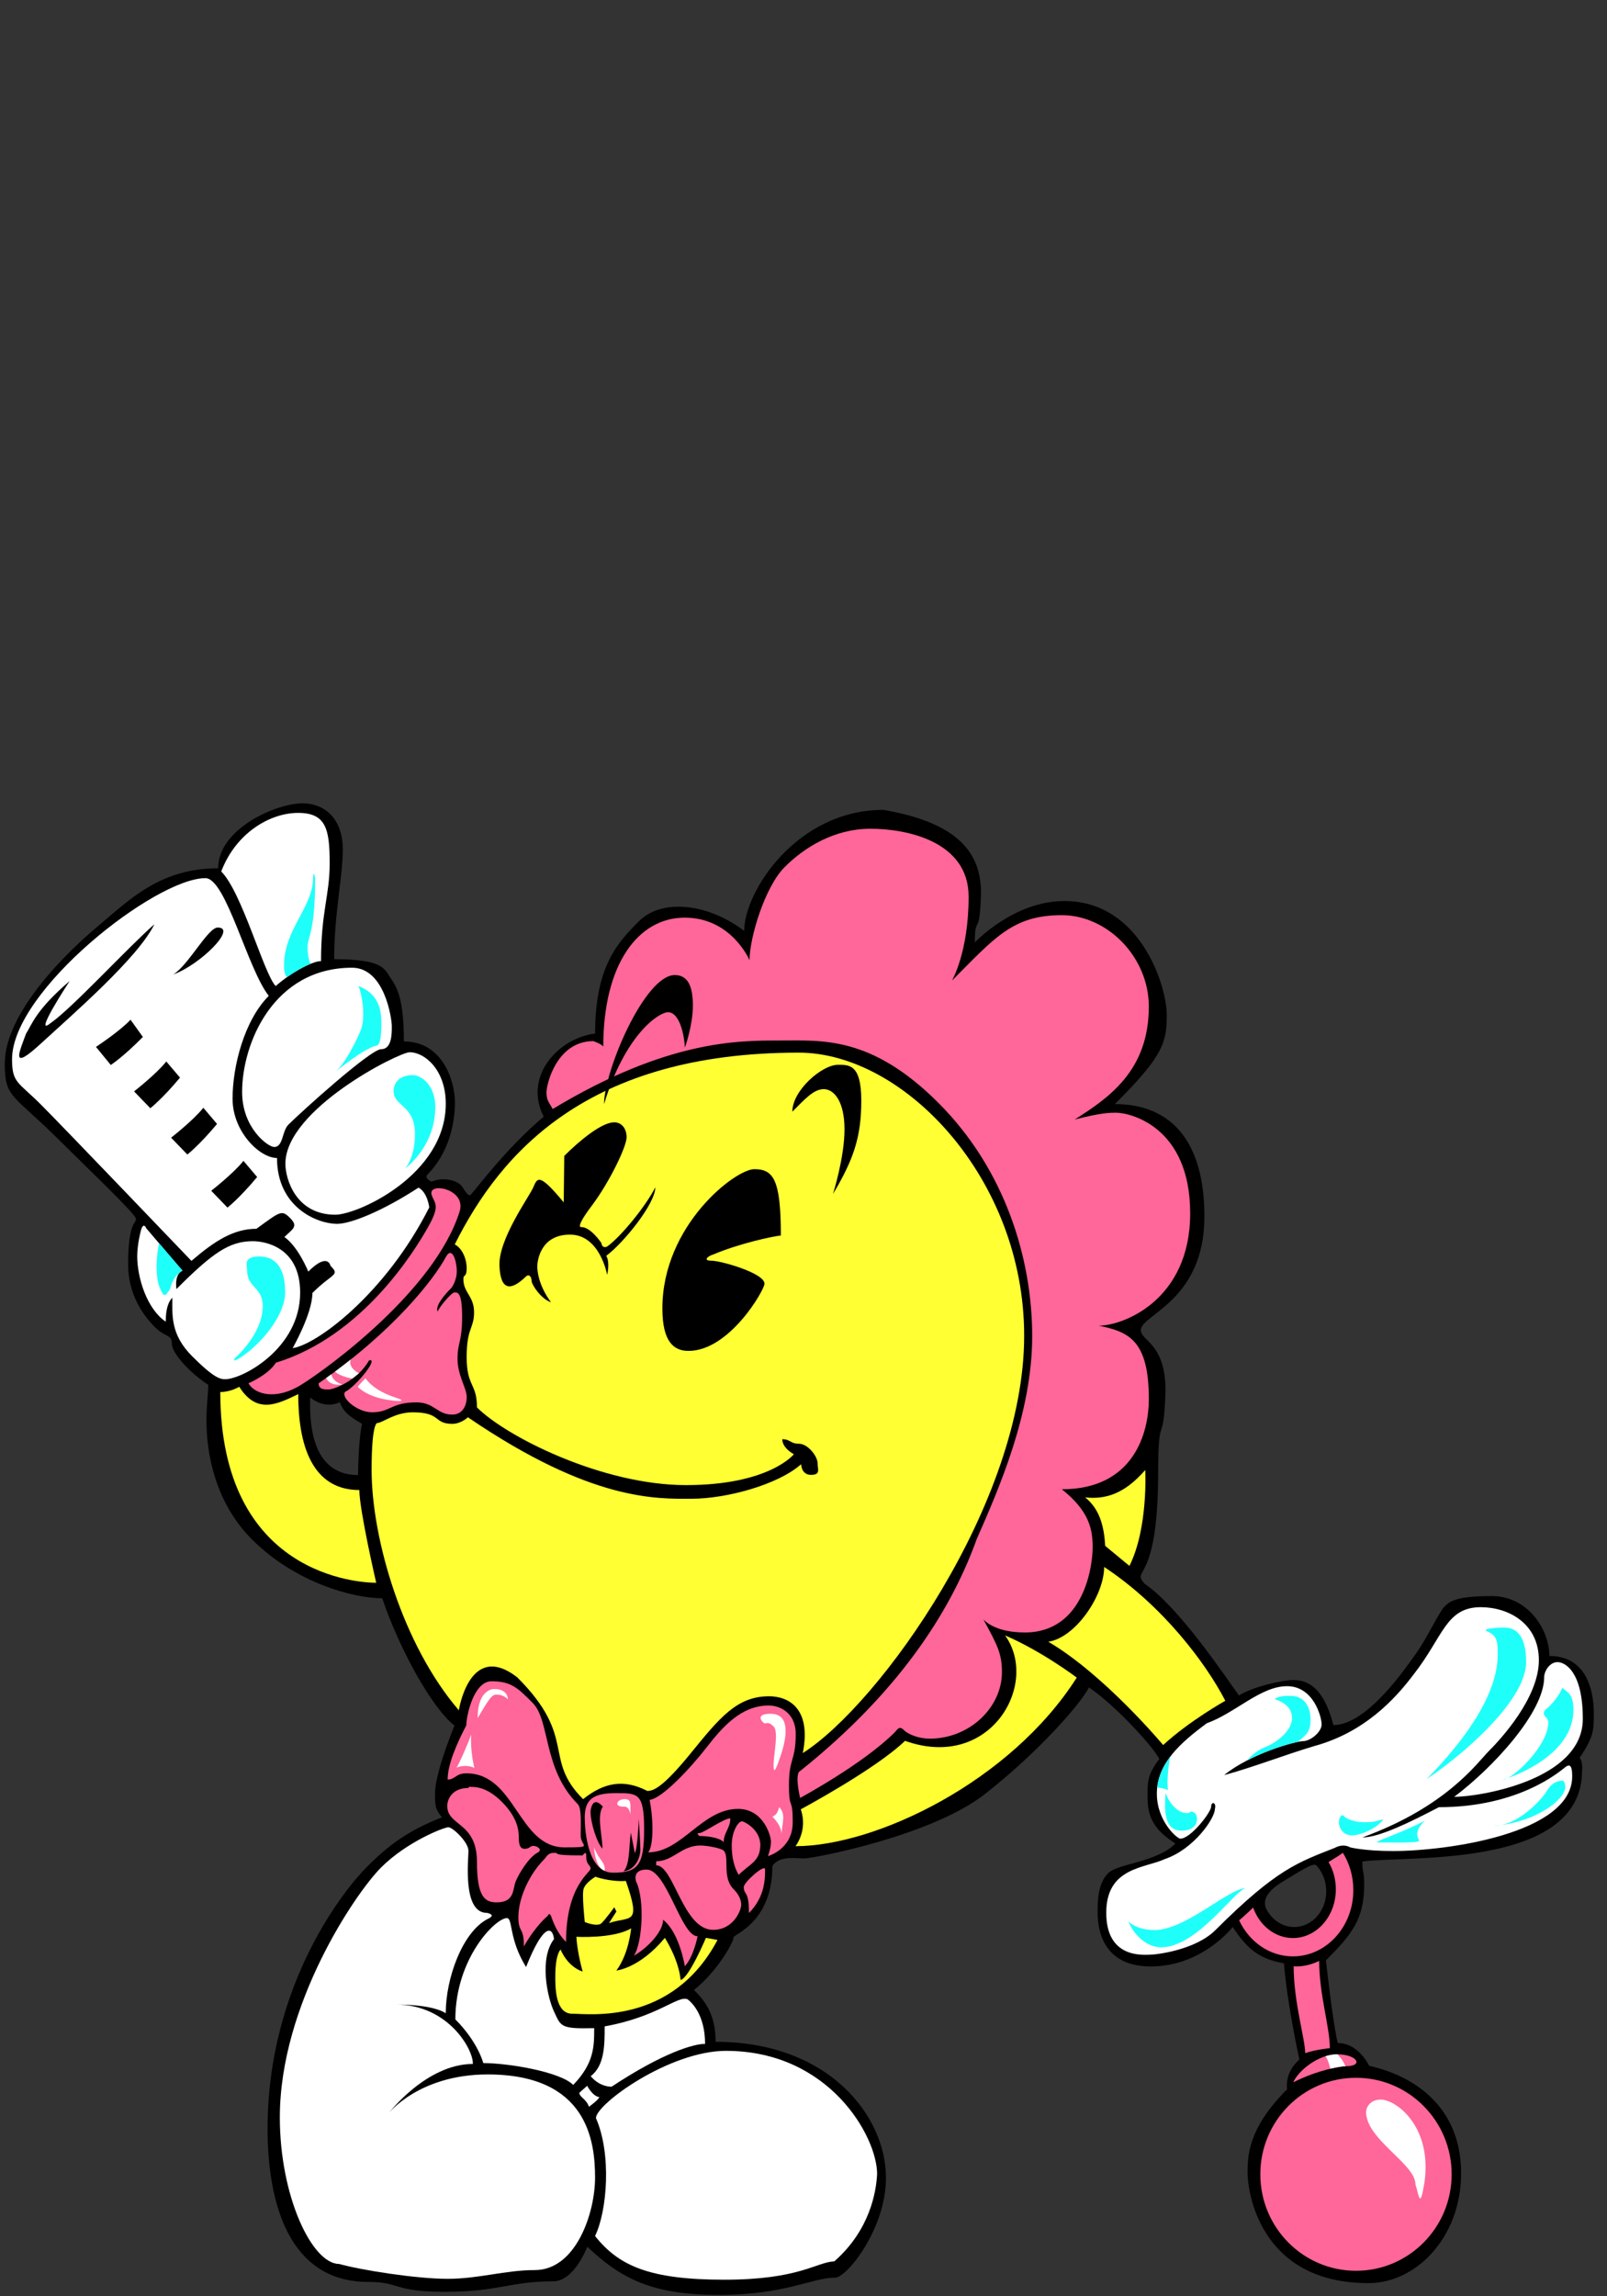 <?xml version="1.0" encoding="UTF-8" standalone="no"?>
<svg
   xmlns:dc="http://purl.org/dc/elements/1.1/"
   xmlns:cc="http://creativecommons.org/ns#"
   xmlns:rdf="http://www.w3.org/1999/02/22-rdf-syntax-ns#"
   xmlns:svg="http://www.w3.org/2000/svg"
   xmlns="http://www.w3.org/2000/svg"
   xmlns:sodipodi="http://sodipodi.sourceforge.net/DTD/sodipodi-0.dtd"
   xmlns:inkscape="http://www.inkscape.org/namespaces/inkscape"
   viewBox="0 0 793.701 1133.858"
   height="1133.858"
   width="793.701"
   xml:space="preserve"
   id="svg2"
   version="1.1"
   sodipodi:docname="babypac.svg"
   inkscape:version="0.92.4 (5da689c313, 2019-01-14)"><rect x="0" y="0" width="793.701" height="1133.858" fill="#333333" stroke="none"/><sodipodi:namedview
     pagecolor="#ffffff"
     bordercolor="#666666"
     borderopacity="1"
     objecttolerance="10"
     gridtolerance="10"
     guidetolerance="10"
     inkscape:pageopacity="0"
     inkscape:pageshadow="2"
     inkscape:window-width="1366"
     inkscape:window-height="715"
     id="namedview71"
     showgrid="false"
     inkscape:zoom="0.58870574"
     inkscape:cx="177.18169"
     inkscape:cy="483.70483"
     inkscape:window-x="-8"
     inkscape:window-y="22"
     inkscape:window-maximized="1"
     inkscape:current-layer="svg2" /><defs
     id="defs6"><clipPath
       id="clipPath14"
       clipPathUnits="userSpaceOnUse"><path
         id="path12"
         d="M 8,-29.394 H 603.275 V 821 H 8 Z" /></clipPath></defs><g
     clip-path="url(#clipPath14)"
     transform="matrix(4.877,0,0,-4.877,-1154.78,2696.544)"
     id="g10"><path
       id="path16"
       style="fill:#000000;fill-opacity:1;fill-rule:nonzero;stroke:none"
       d="m 393.688,385.25 c 0,2.688 -2.188,6.062 -5.812,6.062 -3.625,0 -4.281,-0.531 -4.812,-1.062 -0.531,-0.531 -1.812,-3.25 -2.75,-4.562 -0.938,-1.312 -5,-7.438 -8.5,-7.438 -1.062,4.188 -2.938,4.562 -4.062,4.562 -1.125,0 -4.125,-0.688 -5.5,-1.562 -1.438,2 -6.125,9 -9.562,11.312 -1.375,1.625 1.312,-0.188 1.375,10.812 0,7.125 0.562,2.625 0.75,8.75 0,4.812 -2.5,5 -2.5,6.125 0,1.562 6.438,2.938 6.438,11.5 0,7.688 -3.438,11.375 -9.062,11.375 4.938,4.938 5.25,6.25 5.25,9.062 0,2.812 -2.625,11.5 -10.375,11.5 -5.125,0 -9.062,-4.188 -9.062,-4.188 0,2.938 0.5,0.312 0.625,5 0,3.99 -2.21,7.085 -9.876,8.418 -8.786,0 -14.107,-8.291 -14.107,-12.252 -3.961,2.97 -8.477,3.156 -10.643,0.99 -2.166,-2.166 -4.455,-4.579 -4.455,-11.385 -3.836,-0.495 -7.276,-4.437 -5.197,-8.415 -3.713,-3.094 -6.931,-7.425 -7.302,-7.796 -0.25,-0.37 -0.469,-0.064 -0.951,0.682 -0.482,0.745 -2.06,1.009 -3.112,0.526 -0.789,0.395 -0.439,0.701 -0.439,0.701 2.17,2.169 2.806,5.173 2.806,7.32 0,2.147 -1.227,6.18 -5.172,6.18 0,3.944 -0.57,5.303 -1.272,6.311 -0.701,1.008 -0.701,2.016 -5.786,2.016 0,4.603 0.876,8.372 0.876,11.134 0,2.762 -1.534,4.646 -4.12,4.646 -2.586,0 -8.504,-2.543 -8.504,-6.575 -5.918,0 -8.985,-3.2 -12.142,-5.83 -3.156,-2.63 -9.468,-8.766 -9.468,-13.94 0,-3.551 0.789,-3.025 5.655,-7.891 2.082,-2.082 7.539,-7.276 7.627,-7.802 0.088,-0.526 -0.789,-0.176 -0.789,-4.646 0,-3.201 1.688,-5.327 2.718,-6.357 1.03,-1.03 1.709,-0.701 1.709,-1.665 0,-0.964 1.797,-2.937 3.682,-4.164 0,-1.096 -0.175,-1.799 -0.175,-3.64 0,-1.841 0.242,-7.649 4.603,-12.011 4.361,-4.362 10.213,-5.961 13.194,-5.961 1.709,-5.087 5.041,-11.135 7.32,-12.889 -1.184,-2.938 -1.973,-5.522 -1.973,-6.882 0,-1.359 0.044,-1.578 0.702,-2.411 -3.594,-1.402 -5.523,-2.938 -7.627,-5.041 -2.104,-2.103 -10.032,-11.746 -10.032,-26.496 0,-7.562 2.188,-15.5 10.188,-15.5 3.312,0 2.438,-1 7.812,-1 5.375,0 6.562,1.062 10.938,1.062 2.125,0 3.438,3.5 3.438,3.5 3.375,-3.188 6.5,-4.875 13.312,-4.875 6.812,0 9.438,1.75 11.812,1.75 1.125,0 5.125,4.875 5.125,10.125 0,6.188 -5.75,13.75 -17.25,13.75 0,2.75 -1.062,4.125 -2.188,5.25 2.5,2 4.062,5 4,5.312 C 311,357.062 315,358.188 315,364 c 0.75,1.062 2.375,0.75 3.25,0.75 0.875,0 12.812,2.25 18.25,6.5 5.438,4.25 9.75,9.188 10.562,10.812 2.688,-1.812 6.562,-6.062 7.125,-7.25 -1.312,-1.688 -1.188,-2.5 -1.188,-4 0,-2.562 1.438,-3.625 2.812,-4.562 -1.906,-1.906 -5.812,-2 -6.812,-3 -1,-1 -1.062,-2.688 -1.062,-3.875 0,-1.188 0.125,-5.562 5.375,-5.562 5.25,0 8.312,4 8.312,4 1.5,-2.312 2.75,-3.25 5.188,-3.688 0.312,-4.062 1.562,-9.75 1.562,-9.75 -0.812,-0.688 -1.375,-1.688 -1.25,-3 -4,-4 -4,-6.812 -4,-8.5 0,-1.688 1.125,-11.125 12.25,-11.125 4.812,0 9.375,4.625 9.375,11.125 0,6.812 -4.874,9.904 -9.312,10.875 0,0 -1.062,2.312 -3.188,2.312 -0.562,2.5 -1.188,8.375 -1.188,8.375 2.594,2.594 3.875,4.125 3.875,7.688 0,1.5 -0.188,0.938 -0.188,2.312 4.25,0.625 22.25,-0.812 22.25,9.188 0,0 0.125,0.875 -0.25,1.312 1.438,2.125 1.438,2.812 1.438,4.375 0,0.5 0.188,5.938 -4.5,5.938 m -120.649,18.312 c -5.189,0 -4.848,6.418 -4.848,7.852 0.888,-0.683 1.912,-0.956 3.004,-0.478 0.341,-0.888 0.819,-1.366 2.253,-2.185 0,0 -0.341,-1.229 -0.41,-5.189 m 94.81,-45.759 c -1.247,0 -2.329,0.784 -2.873,1.935 -0.229,0.669 -0.121,1.56 1.767,2.699 1.888,1.14 3.065,1.915 3.35,1.607 0.613,-0.664 1.003,-1.589 1.003,-2.618 0,-2.001 -1.453,-3.623 -3.246,-3.623 z"
       inkscape:connector-curvature="0" /><path
       id="path18"
       style="fill:#ffffff;fill-opacity:1;fill-rule:nonzero;stroke:none"
       d="m 265.12,338.547 c 0,-8.047 3.272,-14.857 6.013,-14.857 2.211,-0.619 7.783,-1.503 10.966,-1.503 3.183,0 5.836,0.884 8.843,0.884 4.156,0 6.102,5.748 6.102,9.374 0,3.714 -0.796,10.435 -10.877,10.435 -6.897,0 -9.993,-3.891 -9.993,-3.891 0,0 3.803,4.952 8.49,4.952 0.088,1.415 -2.477,6.013 -7.782,6.013 3.979,0 5.04,-0.884 5.04,-0.884 0,3.537 1.68,8.225 4.245,9.551 0.973,0.441 -0.088,0.618 -0.088,0.618 -2.476,0 -1.857,5.396 -1.857,6.279 0,0.884 -1.591,2.388 -2.034,2.388 -0.442,0 -4.201,-1.46 -6.809,-4.068 -2.608,-2.608 -10.258,-13.884 -10.258,-25.291 z"
       inkscape:connector-curvature="0" /><path
       id="path20"
       style="fill:#ffffff;fill-opacity:1;fill-rule:nonzero;stroke:none"
       d="m 288.112,358.709 c -1.15,0 -5.217,-4.067 -5.217,-10.258 2.299,-2.299 2.83,-4.422 2.83,-4.422 2.564,0 7.782,-0.883 9.108,-2.21 2.122,2.21 2.122,3.89 2.122,5.747 -3.449,-0.088 -3.361,0.178 -4.068,1.681 -0.707,1.503 -1.503,5.394 0,7.34 -0.177,1.415 -1.149,1.414 -2.83,-2.83 -1.768,2.83 -1.327,4.952 -1.945,4.952 z"
       inkscape:connector-curvature="0" /><path
       id="path22"
       style="fill:#ffffff;fill-opacity:1;fill-rule:nonzero;stroke:none"
       d="m 298.016,347.744 c 0,-1.857 0,-3.979 -1.415,-5.041 0.973,-1.149 2.122,-1.062 2.122,-1.062 5.218,3.449 8.313,4.334 9.462,4.334 0,3.006 -1.415,4.245 -1.768,4.51 -0.973,0.441 -3.007,-1.769 -8.401,-2.741 z"
       inkscape:connector-curvature="0" /><path
       id="path24"
       style="fill:#ffffff;fill-opacity:1;fill-rule:nonzero;stroke:none"
       d="m 310.308,345.268 c -5.748,0 -13.176,-5.396 -13.176,-6.81 1.592,-3.625 1.149,-9.373 -0.088,-11.938 2.388,-3.007 5.482,-4.422 13.088,-4.422 7.605,0 9.284,1.77 11.142,1.857 3.626,3.183 4.244,7.074 4.333,8.843 0,3.803 -4.863,12.469 -15.298,12.469 z"
       inkscape:connector-curvature="0" /><path
       id="path26"
       style="fill:#ffffff;fill-opacity:1;fill-rule:nonzero;stroke:none"
       d="m 295.451,341.024 c 0,-0.442 0.708,-0.619 0.973,-1.415 0,0 0.884,0.619 1.061,0.973 -0.708,0.088 -1.238,1.149 -1.238,1.149 z"
       inkscape:connector-curvature="0" /><path
       id="path28"
       style="fill:#ffff33;fill-opacity:1;fill-rule:nonzero;stroke:none"
       d="m 293.549,355.534 c -0.427,-0.534 -0.533,-1.708 -0.533,-2.774 0,-1.066 5e-4,-3.733 1.707,-3.733 1.707,0 10.134,-1.174 14.722,7.468 l -1.173,0.213 c 0,0 -1.708,-4.053 -2.561,-4.267 -0.213,2.133 -1.6,4.267 -1.6,4.267 -2.561,-3.094 -4.908,-3.307 -4.908,-3.307 1.28,1.707 1.494,4.268 1.494,4.268 -1.813,-1.067 -5.547,-0.854 -5.547,-0.854 0.106,-1.707 0.64,-3.521 0.64,-3.521 -1.6,0.533 -2.24,2.24 -2.24,2.24 z"
       inkscape:connector-curvature="0" /><path
       id="path30"
       style="fill:#ffff33;fill-opacity:1;fill-rule:nonzero;stroke:none"
       d="m 297.07,362.896 c -0.32,-0.214 -0.96,-0.641 -1.173,-1.174 -0.213,-0.533 0.106,-3.414 0.106,-3.414 0,0 1.28,-0.533 1.707,-0.106 0.427,0.427 1.28,1.601 1.28,1.601 l 0.213,-0.427 -0.747,-1.174 c 2.134,0.747 3.308,-0.319 1.707,4.268 -1.601,-0.107 -3.094,0.427 -3.094,0.427 z"
       inkscape:connector-curvature="0" /><path
       id="path32"
       style="fill:#ffff33;fill-opacity:1;fill-rule:nonzero;stroke:none"
       d="m 338.571,387.326 c 3.521,-4.907 -1.493,-13.764 -10.135,-10.669 -2.987,-2.88 -10.562,-6.934 -10.562,-6.934 0.747,-2.134 -0.533,-3.733 -0.533,-3.733 8.108,0 21.765,6.507 28.485,17.069 0,0 -3.521,2.667 -7.255,4.268 z"
       inkscape:connector-curvature="0" /><path
       id="path34"
       style="fill:#ffff33;fill-opacity:1;fill-rule:nonzero;stroke:none"
       d="m 346.68,401.302 c 1.591,-1.273 1.921,-3.201 2.027,-4.908 l 2.453,-2.027 c 1.921,3.841 1.601,9.709 1.601,9.709 -2.134,-2.454 -4.054,-2.987 -6.081,-2.773 z"
       inkscape:connector-curvature="0" /><path
       id="path36"
       style="fill:#ffff33;fill-opacity:1;fill-rule:nonzero;stroke:none"
       d="m 348.6,394.261 c 0,-2.881 -2.881,-7.147 -5.654,-7.574 5.654,-3.308 11.629,-10.456 11.629,-10.456 2.667,2.454 6.295,4.481 6.295,4.481 -1.921,3.733 -6.295,9.602 -12.27,13.549 z"
       inkscape:connector-curvature="0" /><path
       id="path38"
       style="fill:#ffff33;fill-opacity:1;fill-rule:nonzero;stroke:none"
       d="m 273.173,402.049 c 0,-2.027 1.707,-9.389 1.707,-9.389 -1.601,0 -15.79,0.641 -15.79,19.311 1.067,0 1.92,0.534 1.92,0.534 1.814,-2.88 3.948,-1.706 5.975,-0.747 0,-6.081 1.92,-9.709 6.188,-9.709 z"
       inkscape:connector-curvature="0" /><path
       id="path40"
       style="fill:#ffff33;fill-opacity:1;fill-rule:nonzero;stroke:none"
       d="m 317.667,446.334 c -21.333,0 -30.171,-10.098 -34.834,-19.416 0.875,-0.459 1.25,-1.709 1.208,-2.542 -0.042,-0.833 -0.334,-0.459 -0.334,-0.959 0,-1.417 1.083,-1.708 1.083,-3.375 0,-1.667 -0.75,-1.542 -0.75,-4.542 0,-3 1.042,-2.625 1.042,-5.083 2.979,-2.979 12.704,-7.869 21.166,-7.869 8.463,0 10.931,3.127 10.931,3.127 0,0 -1.176,0.602 -1.176,1.52 0.832,0 0.803,-0.459 1.692,-0.459 0.89,0 1.886,-1.262 1.886,-1.985 0,-0.584 0.334,-1.167 -0.666,-1.167 -1,0 -1,1.083 -1,1.083 -2.333,-2.083 -7.584,-3.5 -11.084,-3.5 -3.499,0 -10.084,-0.333 -22.667,8.25 0,0 -0.666,-0.666 -1.583,-0.666 -1.917,0 -1.083,1.167 -4,1.167 -1.833,0 -3.083,-1.083 -3.583,-1.083 0,0 -0.584,0.167 -0.584,-4.75 0,-7 3.167,-17.75 8.834,-24.334 0,0 1.083,7.083 5.917,3.333 6.125,-6.125 2.542,-8.208 6.667,-12.333 2.083,1.667 4.083,2.083 6.5,0.833 0.584,0 1.5,0.25 4.417,3.834 2.916,3.584 4.667,5.75 7.917,5.75 1.834,0 4.333,-1.084 3.416,-5.75 7.75,4.917 22.417,25.333 22.417,42.25 0,15.916 -12.167,28.666 -22.833,28.666 m -19.489,-20.574 c 0.403,-0.671 0.09,-1.925 0.09,-1.925 0,0 -0.716,4.074 -3.761,4.074 -3.044,0 -3.313,-2.731 -3.313,-3.224 0,-0.493 0.134,-1.925 1.388,-3.627 -1.03,0.358 -1.97,1.791 -1.97,2.194 0,0.403 -0.269,0.716 -0.582,0.403 -1.433,-1.388 -2.562,-1.549 -2.668,1.119 -0.106,2.667 2.987,6.935 3.414,7.895 0.427,0.96 0.534,1.6 3.094,-1.494 l 0.055,4.703 c 1.589,1.589 3.805,3.402 5.059,3.402 0.716,0 1.253,-0.582 1.253,-1.522 0,-0.94 -1.746,-4.566 -3.537,-6.939 -1.79,-2.373 -1.03,-2.149 -1.03,-2.149 0.94,0 2.015,-1.611 2.015,-1.611 0.09,-0.626 0.582,-0.358 0.582,-0.358 1.388,0.985 3.939,4.119 4.88,5.999 0,-1.657 -3.179,-5.596 -4.97,-6.939 m 10.654,-0.493 c 0.941,0 5.372,-1.253 5.372,-2.328 0,-0.626 -3.537,-6.805 -7.7,-6.805 -1.433,0 -2.642,0.851 -2.642,4.298 0,8.416 7.387,14.102 9.312,14.102 1.926,0 2.686,-1.03 2.686,-6.715 -0.851,-0.09 -4.208,-0.806 -6.85,-1.925 -0.492,-0.134 -1.119,-0.627 -0.179,-0.627 m 12.311,6.76 c 0,0 1.164,3.671 1.164,6.536 0,2.865 -1.075,4.074 -2.104,4.074 -1.029,0 -1.947,-1.052 -3.179,-2.283 0,2.149 3,4.746 4.611,4.746 1.119,0 2.373,0.089 2.373,-3.627 0,-3.716 -0.806,-5.999 -2.865,-9.446 z"
       inkscape:connector-curvature="0" /><path
       id="path42"
       style="fill:#ff6699;fill-opacity:1;fill-rule:nonzero;stroke:none"
       d="m 292.75,440.625 c -0.312,0.625 -0.625,0.812 -0.625,1.688 0,0.875 1.062,5.188 4.75,5.188 0,0 0.875,-0.312 1,-0.562 0,8.312 3.5,13.062 8.25,13.062 4.75,0 6.562,-4.312 6.562,-4.312 0,2.25 1.531,7.406 3.562,9.438 2.031,2.031 5.062,3.875 8.688,3.875 3.625,0 9.938,-1.25 9.938,-6.875 0,-5.625 -1.688,-8.5 -1.688,-8.5 4.312,4.312 6.125,6.625 11.125,6.625 4.625,0 8.812,-4.25 8.812,-9.25 0,-6.5 -4.062,-9.25 -7.5,-11.438 2.688,0.688 3.562,0.688 4.188,0.688 1.375,0 7.5,-1.375 7.5,-10.188 0,-8.812 -6.812,-11.375 -9.25,-11.375 3,-0.625 5.062,-1.438 5.062,-7.438 0,-3.375 -1.5,-9.125 -8.812,-9.125 2.75,-2.188 3.125,-4 3.125,-5.875 0,-1.875 -0.875,-8.625 -6.875,-8.625 -1.562,0 -3.219,0.344 -4.188,1.312 1.438,-2.625 1.875,-3.5 1.875,-5.312 0,-3.625 -3.312,-6.75 -7.312,-6.75 -1.062,0 -2.156,0.406 -2.625,0.875 -0.469,0.469 -0.625,0.062 -0.938,-0.25 -3.188,-3.188 -9.562,-6.625 -9.562,-6.625 0,0 -0.5,2 -0.125,2.625 11,8.75 15.75,17.312 18,23.562 2.25,5.125 5.625,12.75 5.625,20.562 0,7.812 -2.719,16.844 -9.5,23.625 -6.781,6.781 -11.75,6.312 -16,6.312 -4.25,0 -11.438,0.062 -23.062,-6.938 z"
       inkscape:connector-curvature="0" /><path
       id="path44"
       style="fill:#ff6699;fill-opacity:1;fill-rule:nonzero;stroke:none"
       d="m 302.418,365.366 c 3.414,0 5.462,4.4 9.104,4.4 2.579,0 3.338,-2.731 3.338,-3.338 0,-0.607 -0.304,-1.442 -0.304,-1.442 0,0 2.504,0.683 2.504,3.414 0,2.731 -0.38,1.063 -0.38,3.794 0,2.731 0.684,2.427 0.684,5.158 0,2.2 -1.669,2.883 -2.732,2.883 -2.807,0 -4.703,-2.199 -6.297,-4.248 -1.593,-2.049 -4.476,-5.159 -5.766,-5.311 0.455,-2.352 0.341,-4.817 -0.152,-5.311 z"
       inkscape:connector-curvature="0" /><path
       id="path46"
       style="fill:#ff6699;fill-opacity:1;fill-rule:nonzero;stroke:none"
       d="m 300.975,354.897 c 1.528,0.892 2.959,2.504 2.959,3.642 1.669,-1.29 2.2,-4.703 2.2,-4.703 0.911,0.985 1.29,3.034 1.29,3.034 -1.669,0 -3.11,6.752 -5.159,6.752 -1.518,0 -1.062,-1.214 -1.062,-1.214 0.91,-1.897 0.607,-6.297 -0.228,-7.511 z"
       inkscape:connector-curvature="0" /><path
       id="path48"
       style="fill:#ff6699;fill-opacity:1;fill-rule:nonzero;stroke:none"
       d="m 303.236,364.462 v -0.408 c 1.782,0 2.71,-6.534 5.754,-6.534 2.116,0 2.858,2.042 2.858,2.524 0,0.482 -0.223,1.04 -0.779,1.597 -1.206,1.206 -0.37,3.266 -1.002,3.897 -0.241,0.241 -1.634,0.52 -2.376,0.52 -1.893,0 -2.748,-1.597 -4.455,-1.597 z"
       inkscape:connector-curvature="0" /><path
       id="path50"
       style="fill:#ff6699;fill-opacity:1;fill-rule:nonzero;stroke:none"
       d="m 307.617,367.023 c 0.816,0 2.116,-0.185 2.45,-0.631 0,0.965 0.705,1.485 0.668,2.413 -0.668,0 -2.71,-1.485 -3.118,-1.485 -0.408,0 0,-0.297 0,-0.297 z"
       inkscape:connector-curvature="0" /><path
       id="path52"
       style="fill:#ff6699;fill-opacity:1;fill-rule:nonzero;stroke:none"
       d="m 310.884,366.059 c 0,-1.226 0.26,-2.228 0.705,-2.971 1.114,1.114 2.153,1.338 2.19,2.971 0.037,1.633 -1.671,2.45 -1.856,2.45 -0.371,0 -1.039,-1.002 -1.039,-2.45 z"
       inkscape:connector-curvature="0" /><path
       id="path54"
       style="fill:#ff6699;fill-opacity:1;fill-rule:nonzero;stroke:none"
       d="m 312.108,361.863 c 0,-0.891 0.52,-0.26 0.52,-2.636 1.633,1.633 1.633,3.49 1.633,4.418 0,0.594 -2.153,-1.3 -2.153,-1.782 z"
       inkscape:connector-curvature="0" /><path
       id="path56"
       style="fill:#ff6699;fill-opacity:1;fill-rule:nonzero;stroke:none"
       d="m 289.279,358.819 c 0,-1.671 0.557,-0.928 0.557,-2.97 1.262,2.189 2.413,3.081 2.413,3.081 0,0 0.148,0.408 0.334,0 0.445,-1.337 1.002,-2.116 1.522,-2.636 0,5.717 2.487,7.017 2.487,7.425 0,0.408 -0.445,0.296 -0.445,1.299 0,0.519 -0.204,0.204 -0.371,0.037 -3.527,0 -2.117,0.26 -2.896,0.26 -0.631,0 -0.76,-0.427 -1.002,-0.668 -1.448,-1.448 -2.599,-3.86 -2.599,-5.828 z"
       inkscape:connector-curvature="0" /><path
       id="path58"
       style="fill:#ff6699;fill-opacity:1;fill-rule:nonzero;stroke:none"
       d="m 284.23,371.884 c -1.708,0 -2.153,-1.188 -2.153,-1.819 0,-2.078 3.007,-1.596 3.007,-5.68 0,-3.563 0.817,-4.083 2.005,-4.083 1.856,0 1.596,1.374 1.93,2.153 0.334,0.779 1.299,2.413 2.228,2.896 0.52,0.297 -0.074,0.668 -0.445,0.668 -0.372,0 -0.372,-0.297 -0.891,-0.297 -0.52,0 -0.594,0.556 -0.594,1.225 0,0.669 -0.149,1.969 -1.708,3.527 -1.559,1.559 -2.709,1.522 -3.341,1.522"
       inkscape:connector-curvature="0" /><path
       id="path60"
       style="fill:#ff6699;fill-opacity:1;fill-rule:nonzero;stroke:none"
       d="m 286.562,382.688 c -1.812,0 -2.555,-3.5 -2.555,-4.458 -0.891,-1.707 -1.893,-3.898 -1.893,-5.494 0.78,0 0.817,0.631 1.893,0.631 5.011,0 5.234,-7.498 9.949,-7.498 3.044,0 1.633,0.074 1.633,1.188 0,1.113 0.111,2.784 -0.297,3.192 -3.545,3.546 -2.784,8.464 -4.566,10.246 -1.467,1.467 -2.144,2.193 -4.164,2.193 z"
       inkscape:connector-curvature="0" /><path
       id="path62"
       style="fill:#ff6699;fill-opacity:1;fill-rule:nonzero;stroke:none"
       d="m 299.19,371.362 c -2.19,0 -3.192,-0.519 -3.192,-2.45 0,-1.337 0.297,-5.606 2.858,-5.606 2.562,0 3.155,0.778 3.155,4.417 0,3.639 -0.631,3.639 -2.821,3.639 m -1.395,-5.619 c -0.525,0.524 -1.212,2.545 -1.212,3.798 0.243,1.737 1.252,0.444 1.252,0.444 -0.646,-0.849 -0.04,-3.03 -0.04,-4.242 m 2.141,-2.303 c 0.646,0.728 0.525,2.424 0.727,3.919 0,0 0.283,-1.374 0.404,-2.061 0.283,0.363 0.404,3.475 0.404,3.475 0,0 0.162,-2.545 0.162,-3.151 0,-0.607 -0.364,-1.98 -1.697,-2.182 z"
       inkscape:connector-curvature="0" /><path
       id="path64"
       style="fill:#000000;fill-opacity:1;fill-rule:nonzero;stroke:none"
       d="m 297.952,441.115 c 0,3.358 4.119,13.073 7.163,13.073 1.298,0 1.835,-1.074 1.835,-3.089 0,-2.015 -0.806,-4.253 -0.806,-4.253 -0.134,1.97 -0.761,3.582 -1.701,3.582 -0.94,0 -4.343,-2.238 -6.492,-9.312 z"
       inkscape:connector-curvature="0" /><path
       id="path66"
       style="fill:#ffffff;fill-opacity:1;fill-rule:nonzero;stroke:none"
       d="m 314.804,379.398 c -0.929,0 -1.292,-0.324 -0.727,-0.889 0.282,-0.283 0.384,0.262 1.05,-0.404 0.505,-0.505 0.04,-2.665 0,-3.676 -0.04,-1.011 0.121,-0.93 0.444,-0.041 0.323,0.889 0.768,2.142 0.768,3.232 0,1.091 -0.404,1.777 -1.535,1.777 z"
       inkscape:connector-curvature="0" /><path
       id="path68"
       style="fill:#ffffff;fill-opacity:1;fill-rule:nonzero;stroke:none"
       d="m 315.692,369.945 c -0.214,-0.755 -0.403,-0.808 -0.686,-0.97 0.424,-0.425 0.93,-1.091 0.93,-1.818 0,1.091 0.504,2.04 -0.243,2.788 z"
       inkscape:connector-curvature="0" /><path
       id="path70"
       style="fill:#ffffff;fill-opacity:1;fill-rule:nonzero;stroke:none"
       d="m 284.503,377.298 c -0.454,-1.248 -1.292,-3.111 -1.495,-3.354 1.091,0.404 1.818,-0.04 1.818,-0.04 0,0 -0.444,1.696 -0.323,3.394 z"
       inkscape:connector-curvature="0" /><path
       id="path72"
       style="fill:#ffffff;fill-opacity:1;fill-rule:nonzero;stroke:none"
       d="m 286.847,381.903 c -0.525,0 -1.697,-0.444 -1.697,-2.949 0.848,1.374 1.333,2.384 1.858,2.384 0.525,0 0.888,-0.161 1.212,-0.484 -0.041,0.686 -0.565,1.05 -1.373,1.05 z"
       inkscape:connector-curvature="0" /><path
       id="path74"
       style="fill:#ffffff;fill-opacity:1;fill-rule:nonzero;stroke:none"
       d="m 300.017,370.753 c -0.727,0 -1.172,-0.767 -0.041,-0.767 0,0 0.485,0.121 0.646,-0.768 0,1.131 0.121,1.535 -0.606,1.535 z"
       inkscape:connector-curvature="0" /><path
       id="path76"
       style="fill:#ffffff;fill-opacity:1;fill-rule:nonzero;stroke:none"
       d="m 296.947,365.864 c 0,-0.727 0.364,-2.262 1.091,-2.343 0,0.97 -0.565,0.97 -1.091,2.343 z"
       inkscape:connector-curvature="0" /><path
       id="path78"
       style="fill:#ffffff;fill-opacity:1;fill-rule:nonzero;stroke:none"
       d="m 279.166,432.666 c -3.583,-2.333 -6.833,-3.667 -8.25,-3.667 -2,0 -6.083,1.667 -6.083,6.667 -1.75,0 -4.5,2.667 -4.5,6 0,3.333 1.208,7.958 3.667,10.417 C 261.834,454.834 259.666,464 257.584,464 252.5,464 238,452.583 238,445.666 c 0,-2.417 0.625,-2.292 2.917,-4.583 2.292,-2.292 15.25,-15.834 15.25,-15.834 2.333,2 4.25,3.25 6.583,3.25 2.417,1.75 2.542,1.958 3.417,1.083 0.875,-0.875 0.208,-1.125 -0.583,-1.917 1.417,-1 2.417,-3.5 2.417,-3.5 2,2 2.25,0.584 2.25,0.584 1,-1 0.208,-0.709 -1.833,-2.75 0,-2.083 -2,-5.583 -2,-5.583 2.417,0.334 9.417,5.5 13.834,14.25 0,0 -0.167,1.5 -1.083,2 M 258.834,459 c 2,0 -1.75,-3.75 -4.5,-4.75 1.583,1 3.5,4.75 4.5,4.75 m -19.417,-10.75 c 0.583,0.916 1,2.417 4.417,5.333 0,0 -3.833,-5.833 -1.917,-4.25 2.167,1.5 7.917,7.75 10.5,10 -1.667,-3.417 -8.333,-9.167 -11.5,-12.084 -3.167,-2.917 -2.167,-0.834 -1.5,1 m 7.083,-1.333 c 0,0 2.417,1.583 3.5,2.75 l 1.25,-1.745 c -2.005,-2.037 -3.25,-2.838 -3.25,-2.838 l -1.5,1.833 m 5.503,-6.21 -1.645,1.704 c 0,0 2.279,1.776 3.263,3.028 l 1.389,-1.636 c -1.832,-2.194 -3.006,-3.095 -3.006,-3.095 m 3.75,-4.688 -1.645,1.704 c 0,0 2.279,1.776 3.263,3.028 l 1.389,-1.636 c -1.832,-2.194 -3.006,-3.095 -3.006,-3.095 m 4.062,-5.375 -1.645,1.704 c 0,0 2.279,1.776 3.263,3.028 l 1.389,-1.636 c -1.832,-2.194 -3.006,-3.095 -3.006,-3.095 z"
       inkscape:connector-curvature="0" /><path
       id="path80"
       style="fill:#ffffff;fill-opacity:1;fill-rule:nonzero;stroke:none"
       d="m 265.682,435.08 c 0,-1.496 1.032,-5.156 5.054,-5.156 2.269,0 11.19,4.022 11.19,11.241 0,3.403 -2.114,5.208 -3.661,5.208 -1.083,0 -12.582,-5.775 -12.582,-11.293 z"
       inkscape:connector-curvature="0" /><path
       id="path82"
       style="fill:#1ffffa;fill-opacity:1;fill-rule:nonzero;stroke:none"
       d="m 278.6,444.056 c -1.702,0 -1.96,-1.134 -1.96,-1.599 0,-1.599 2.166,-1.392 2.166,-4.383 0,-2.475 -1.031,-3.506 -1.031,-3.506 1.65,1.341 3.042,3.403 3.094,6.188 0,2.372 -1.495,3.3 -2.269,3.3 z"
       inkscape:connector-curvature="0" /><path
       id="path84"
       style="fill:#ffffff;fill-opacity:1;fill-rule:nonzero;stroke:none"
       d="m 272.438,454.932 c -7.941,0 -11.138,-7.632 -11.138,-12.582 0,-3.661 2.63,-5.569 3.249,-5.569 0.928,0 0.773,1.599 1.444,2.268 1.211,1.212 8.302,7.632 9.385,7.632 1.083,0 1.083,1.547 1.083,2.32 0,0.773 -0.722,5.93 -4.022,5.93 z"
       inkscape:connector-curvature="0" /><path
       id="path86"
       style="fill:#1ffffa;fill-opacity:1;fill-rule:nonzero;stroke:none"
       d="m 273.082,453.079 c 0.356,-0.801 0.773,-3.197 0.206,-4.538 -0.567,-1.341 -1.649,-3.403 -2.526,-4.125 1.96,1.547 3.352,2.476 4.177,2.63 0.413,0.154 0.464,1.185 0.464,2.372 0,1.65 -0.567,2.991 -2.32,3.661 z"
       inkscape:connector-curvature="0" /><path
       id="path88"
       style="fill:#ffffff;fill-opacity:1;fill-rule:nonzero;stroke:none"
       d="m 270.168,465.503 c 0,3.455 -0.361,5.104 -3.197,5.104 -2.836,0 -6.291,-2.011 -7.786,-5.93 2.114,-2.114 4.332,-10.416 5.518,-11.602 1.444,1.289 3.661,2.526 4.589,2.526 0,5.002 0.876,6.652 0.876,9.901 z"
       inkscape:connector-curvature="0" /><path
       id="path90"
       style="fill:#1ffffa;fill-opacity:1;fill-rule:nonzero;stroke:none"
       d="m 268.224,455.325 c -0.709,-0.289 -1.573,-0.78 -2.376,-1.345 0,0 -0.345,0.182 -0.294,1.265 0,3.558 2.939,5.827 2.939,8.818 0,0.876 0.206,-0.052 0.206,-0.052 0,-5.518 -0.773,-5.93 -0.773,-7.013 0,-1.083 0.298,-1.673 0.298,-1.673 z"
       inkscape:connector-curvature="0" /><path
       id="path92"
       style="fill:#ffffff;fill-opacity:1;fill-rule:nonzero;stroke:none"
       d="m 250.677,425.747 c 0,-2.217 0.98,-5.363 2.888,-6.652 0,1.496 0.361,2.115 0.67,2.424 0,-1.754 -0.207,-3.713 2.011,-5.93 2.218,-2.217 2.836,-2.32 3.352,-2.32 1.702,0 7.58,3.094 7.58,8.766 0,4.641 -3.61,5.208 -4.796,5.208 -2.372,0 -4.047,-1.16 -7.734,-4.847 -0.206,1.65 0.619,1.857 0.619,1.857 l -3.661,4.28 c 0,0 -0.31,0.773 -0.567,-0.258 -0.258,-1.031 -0.361,-1.908 -0.361,-2.527 z"
       inkscape:connector-curvature="0" /><path
       id="path94"
       style="fill:#1ffffa;fill-opacity:1;fill-rule:nonzero;stroke:none"
       d="m 255.267,424.252 -2.365,2.765 c -0.238,-0.803 -0.496,-3.433 0.122,-4.619 0.413,-1.031 0.567,-0.567 0.98,0 0.361,1.496 1.263,1.854 1.263,1.854 z"
       inkscape:connector-curvature="0" /><path
       id="path96"
       style="fill:#1ffffa;fill-opacity:1;fill-rule:nonzero;stroke:none"
       d="m 263.027,425.698 c -1.599,0 -1.237,-0.877 -1.237,-1.238 0,-2.062 1.598,-1.753 1.598,-3.815 0,-2.062 -1.547,-4.074 -2.733,-5.157 -0.31,-0.31 -0.258,-0.516 0.516,0 1.908,1.238 4.486,4.125 4.486,6.601 0,2.475 -0.98,3.609 -2.63,3.609 z"
       inkscape:connector-curvature="0" /><path
       id="path98"
       style="fill:#ff6699;fill-opacity:1;fill-rule:nonzero;stroke:none"
       d="m 264.722,414.942 c -0.772,-1.237 -2.782,-2.087 -2.782,-2.087 0.618,-1.082 2.706,-1.778 5.333,-0.155 2.627,1.623 13.603,9.585 16.076,17.622 0.618,2.241 -3.246,2.937 -2.86,1.623 0.309,-0.928 0.928,-1.005 -0.386,-3.324 -1.314,-2.318 -6.569,-10.975 -15.38,-13.68 z"
       inkscape:connector-curvature="0" /><path
       id="path100"
       style="fill:#ff6699;fill-opacity:1;fill-rule:nonzero;stroke:none"
       d="m 269.05,412.855 c 0,-0.696 0.695,-0.618 1.082,-0.618 0.387,0 2.86,0.85 4.019,2.937 1.082,0.31 -1.391,-2.705 -2.396,-3.168 -0.541,-0.541 1.159,-2.087 2.705,-2.087 1.855,0 1.933,1.005 4.483,1.005 1.855,0 2.086,-1.237 3.632,-1.237 1.005,0 1.469,0.851 1.469,1.778 0,0.927 -0.928,2.164 -0.928,3.864 0,1.7 0.464,1.701 0.464,4.251 0,2.55 -0.464,2.473 -0.773,2.473 -0.309,0 -1.545,-1.468 -1.7,-1.932 -0.387,0.695 1.391,2.396 1.391,2.396 0,0 0.541,0.695 0.541,1.7 0,1.005 -0.464,2.55 -1.082,1.468 -1.237,-2.318 -5.41,-7.651 -12.907,-12.83 z"
       inkscape:connector-curvature="0" /><path
       id="path102"
       style="fill:#ffffff;fill-opacity:1;fill-rule:nonzero;stroke:none"
       d="m 270.335,413.768 c -0.175,-0.128 -0.353,-0.256 -0.532,-0.384 0.431,-0.88 1.657,-0.655 1.657,-0.655 -1.063,0.327 -1.125,1.039 -1.125,1.039 z"
       inkscape:connector-curvature="0" /><path
       id="path104"
       style="fill:#ffffff;fill-opacity:1;fill-rule:nonzero;stroke:none"
       d="m 272.3,415.263 c -0.009,-0.007 -0.018,-0.014 -0.027,-0.021 -0.501,-0.399 -1.022,-0.798 -1.563,-1.199 0.555,-0.528 1.743,-0.705 1.743,-0.705 l 0.683,0.531 c 0,0 -1.141,0.538 -0.836,1.394 z"
       inkscape:connector-curvature="0" /><path
       id="path106"
       style="fill:#ffffff;fill-opacity:1;fill-rule:nonzero;stroke:none"
       d="m 273.793,413.363 c -0.519,-0.518 -0.784,-0.86 -0.784,-0.86 1.239,-1.239 3.591,-1.441 4.299,-1.441 0.809,0.228 -2.124,0.379 -3.515,2.301 z"
       inkscape:connector-curvature="0" /><path
       id="path108"
       style="fill:#ffffff;fill-opacity:1;fill-rule:nonzero;stroke:none"
       d="m 353.938,371.312 c 0,-2.812 2.062,-4.562 2.375,-4.562 1.062,0 3.125,2.688 3.125,3.25 0,0.562 0.562,0.438 0.375,-0.25 0,-0.938 -2.125,-4.062 -5.062,-5.062 -2,-0.938 -5.938,-0.812 -5.938,-5.438 0,-4.625 3.688,-4.25 4.375,-4.25 0.688,0 4.656,0.469 6.688,2.5 6.219,6.219 8.438,6.875 12.062,8.312 0.938,0.5 1.562,0.062 1.562,0.062 0,0 1.438,-0.375 4.375,-0.375 5.375,0 18.125,1.75 18.125,7.562 0,1 -0.188,1.312 -0.688,0.938 -0.5,-0.375 -4.625,-4.062 -12.812,-4.062 -3,-1.562 -6.062,-3.062 -7.75,-3.062 8.562,3.125 11.625,7.562 12.812,8.75 1.188,1.188 5.062,5.375 5.062,9.188 0,3.812 -3.188,5.375 -5.875,5.375 -3.562,0 -3.812,-3 -6.812,-6.812 -1.875,-2.5 -5,-5.875 -10.062,-7.25 -2.938,-0.875 -6.5,-2.25 -9.125,-2.938 2.688,2.188 7.25,3.438 8,3.438 0.75,0 1.875,0.938 1.875,1.688 0,0.75 -0.812,3.875 -3.5,3.875 -2.688,0 -5.202,-2.692 -8.125,-3.75 -2.625,-1.938 -5.062,-4.062 -5.062,-7.125 z"
       inkscape:connector-curvature="0" /><path
       id="path110"
       style="fill:#1ffffa;fill-opacity:1;fill-rule:nonzero;stroke:none"
       d="m 355.284,375.04 c -0.703,-0.931 -1.188,-1.954 -1.315,-3.117 0.716,-0.048 1.088,-0.26 1.088,-0.26 -0.159,1.381 0.227,3.377 0.227,3.377 z"
       inkscape:connector-curvature="0" /><path
       id="path112"
       style="fill:#ffffff;fill-opacity:1;fill-rule:nonzero;stroke:none"
       d="m 384.047,370.984 c 2.446,0 13.028,1.651 13.028,7.891 0,4.771 -1.772,5.75 -2.568,5.75 -0.796,0 -1.346,-0.918 -1.346,-1.529 0,-3.548 -5.199,-9.175 -9.114,-12.111 z"
       inkscape:connector-curvature="0" /><path
       id="path114"
       style="fill:#1ffffa;fill-opacity:1;fill-rule:nonzero;stroke:none"
       d="m 363.132,374.7 c 1.925,0.984 3.985,1.619 5.029,1.839 1.047,0.795 1.339,1.129 1.339,2.295 0,1.166 -0.543,2.334 -1.959,2.375 -1.416,0.041 -1.666,-0.334 -1.666,-0.334 1.416,-0.458 1.75,-1.25 1.75,-1.875 0.041,-1.208 -1.417,-2.458 -2.667,-2.958 -1.25,-0.5 -1.826,-1.342 -1.826,-1.342 z"
       inkscape:connector-curvature="0" /><path
       id="path116"
       style="fill:#1ffffa;fill-opacity:1;fill-rule:nonzero;stroke:none"
       d="m 354.812,371.375 c -0.083,-1.498 -0.25,-3.812 1.625,-3.812 1.125,0 1.562,0.562 1.562,1.188 0,0.625 -0.438,0.75 -0.625,0.75 -0.375,-0.438 -1.812,-0.062 -2.562,1.875 z"
       inkscape:connector-curvature="0" /><path
       id="path118"
       style="fill:#1ffffa;fill-opacity:1;fill-rule:nonzero;stroke:none"
       d="m 354.375,355.75 c 3.708,0 7.583,6 8.625,6 -1.792,0 -6.125,-4.25 -9.292,-4.25 -1.875,0 -2.666,0.875 -2.666,0.875 0.541,-1.292 1.791,-2.625 3.333,-2.625 z"
       inkscape:connector-curvature="0" /><path
       id="path120"
       style="fill:#1ffffa;fill-opacity:1;fill-rule:nonzero;stroke:none"
       d="m 372.375,368.417 c 0,-0.625 0.46,-1.333 1.334,-1.333 0.874,0 2.583,0.75 3.166,1.625 -1.042,-0.25 -0.958,-0.292 -1.958,-0.292 -1,0 -1.875,0.375 -2.042,0.625 -0.167,0.25 -0.5,-0.083 -0.5,-0.625 z"
       inkscape:connector-curvature="0" /><path
       id="path122"
       style="fill:#1ffffa;fill-opacity:1;fill-rule:nonzero;stroke:none"
       d="m 376.25,366.375 c 0.708,0 4,-0.084 4.208,0.125 0.208,0.209 -0.812,0.646 0.625,2.084 -1.833,-1.042 -5.333,-2.209 -4.833,-2.209 z"
       inkscape:connector-curvature="0" /><path
       id="path124"
       style="fill:#1ffffa;fill-opacity:1;fill-rule:nonzero;stroke:none"
       d="m 387.375,387.75 c 1.045,-0.448 1.083,-1.042 1.083,-2.375 0,-5 -5.208,-10.583 -7.208,-12.583 3.042,1.958 10.083,7.749 10.083,11.833 0,3.375 -1.582,3.5 -2.291,3.5 -0.709,0 -2.25,-0.125 -1.667,-0.375 z"
       inkscape:connector-curvature="0" /><path
       id="path126"
       style="fill:#1ffffa;fill-opacity:1;fill-rule:nonzero;stroke:none"
       d="m 395,382.042 c -0.417,-1.083 -1.458,-2.083 -1.708,-2.208 -0.5,-0.708 0.291,-0.709 0.291,-1.292 0,-2.417 -3.667,-5.833 -4.625,-5.833 2.167,0.666 7.167,2.916 7.167,7.083 0,1.792 -0.75,1.792 -1.125,2.25 z"
       inkscape:connector-curvature="0" /><path
       id="path128"
       style="fill:#1ffffa;fill-opacity:1;fill-rule:nonzero;stroke:none"
       d="m 395.083,372.625 c -0.875,0 -1.375,-0.542 -1.708,-1.125 -0.333,-0.583 -2.75,-3.458 -5.375,-3.458 4.375,0.333 7.292,2.709 7.292,3.917 0,0.541 -0.209,0.666 -0.209,0.666 z"
       inkscape:connector-curvature="0" /><path
       id="path130"
       style="fill:#ff6699;fill-opacity:1;fill-rule:nonzero;stroke:none"
       d="m 371.322,364.388 c 0.469,-0.788 0.742,-1.738 0.742,-2.761 0,-2.726 -1.946,-4.937 -4.347,-4.937 -1.823,0 -3.385,1.276 -4.03,3.085 -0.831,-0.809 -1.415,-1.295 -1.415,-1.295 1.016,-2.165 3.073,-3.647 5.445,-3.647 3.379,0 6.119,3.004 6.119,6.711 0,1.4 -0.392,2.7 -1.06,3.775 -0.408,-0.306 -1.454,-0.933 -1.454,-0.933 z"
       inkscape:connector-curvature="0" /><path
       id="path132"
       style="fill:#ff6699;fill-opacity:1;fill-rule:nonzero;stroke:none"
       d="m 367.792,353.833 c 0,-3.625 1.166,-7.374 1.166,-8.791 1.167,0.375 2.5,0.5 2.5,0.5 0,2.125 -1.083,5.416 -1.083,8.833 -1.458,-0.708 -2.583,-0.542 -2.583,-0.542 z"
       inkscape:connector-curvature="0" /><path
       id="path134"
       style="fill:#ff6699;fill-opacity:1;fill-rule:nonzero;stroke:none"
       d="m 383.792,332.771 c 0,-5.396 -4.337,-9.771 -9.687,-9.771 -5.352,0 -9.688,4.374 -9.688,9.771 0,5.397 4.337,9.771 9.688,9.771 5.35,0 9.687,-4.374 9.687,-9.771 z"
       inkscape:connector-curvature="0" /><path
       id="path136"
       style="fill:#ffffff;fill-opacity:1;fill-rule:nonzero;stroke:none"
       d="m 375.125,339.083 c 0,-2.791 5,-5.25 5,-7.333 0.375,-1.167 0.458,-2.625 0.917,0.208 0.791,5.709 -2.917,8.375 -4.417,8.375 -1.167,0 -1.5,-0.875 -1.5,-1.25 z"
       inkscape:connector-curvature="0" /><path
       id="path138"
       style="fill:#ff6699;fill-opacity:1;fill-rule:nonzero;stroke:none"
       d="m 372.208,344.917 c -2,0 -4,-1.749 -4.458,-2.833 2.5,1.25 4.751,1.625 5.292,1.625 1.916,0 1.166,1.208 -0.834,1.208 z"
       inkscape:connector-curvature="0" /><path
       id="path140"
       style="fill:#ffffff;fill-opacity:1;fill-rule:nonzero;stroke:none"
       d="m 372.208,344.917 c -0.407,0 -0.814,-0.072 -1.209,-0.196 0.267,-0.236 0.507,-1.262 0.507,-1.262 0.752,0.18 1.303,0.25 1.536,0.25 -0.308,0.76 -0.855,1.244 -0.855,1.244"
       inkscape:connector-curvature="0" /></g></svg>
